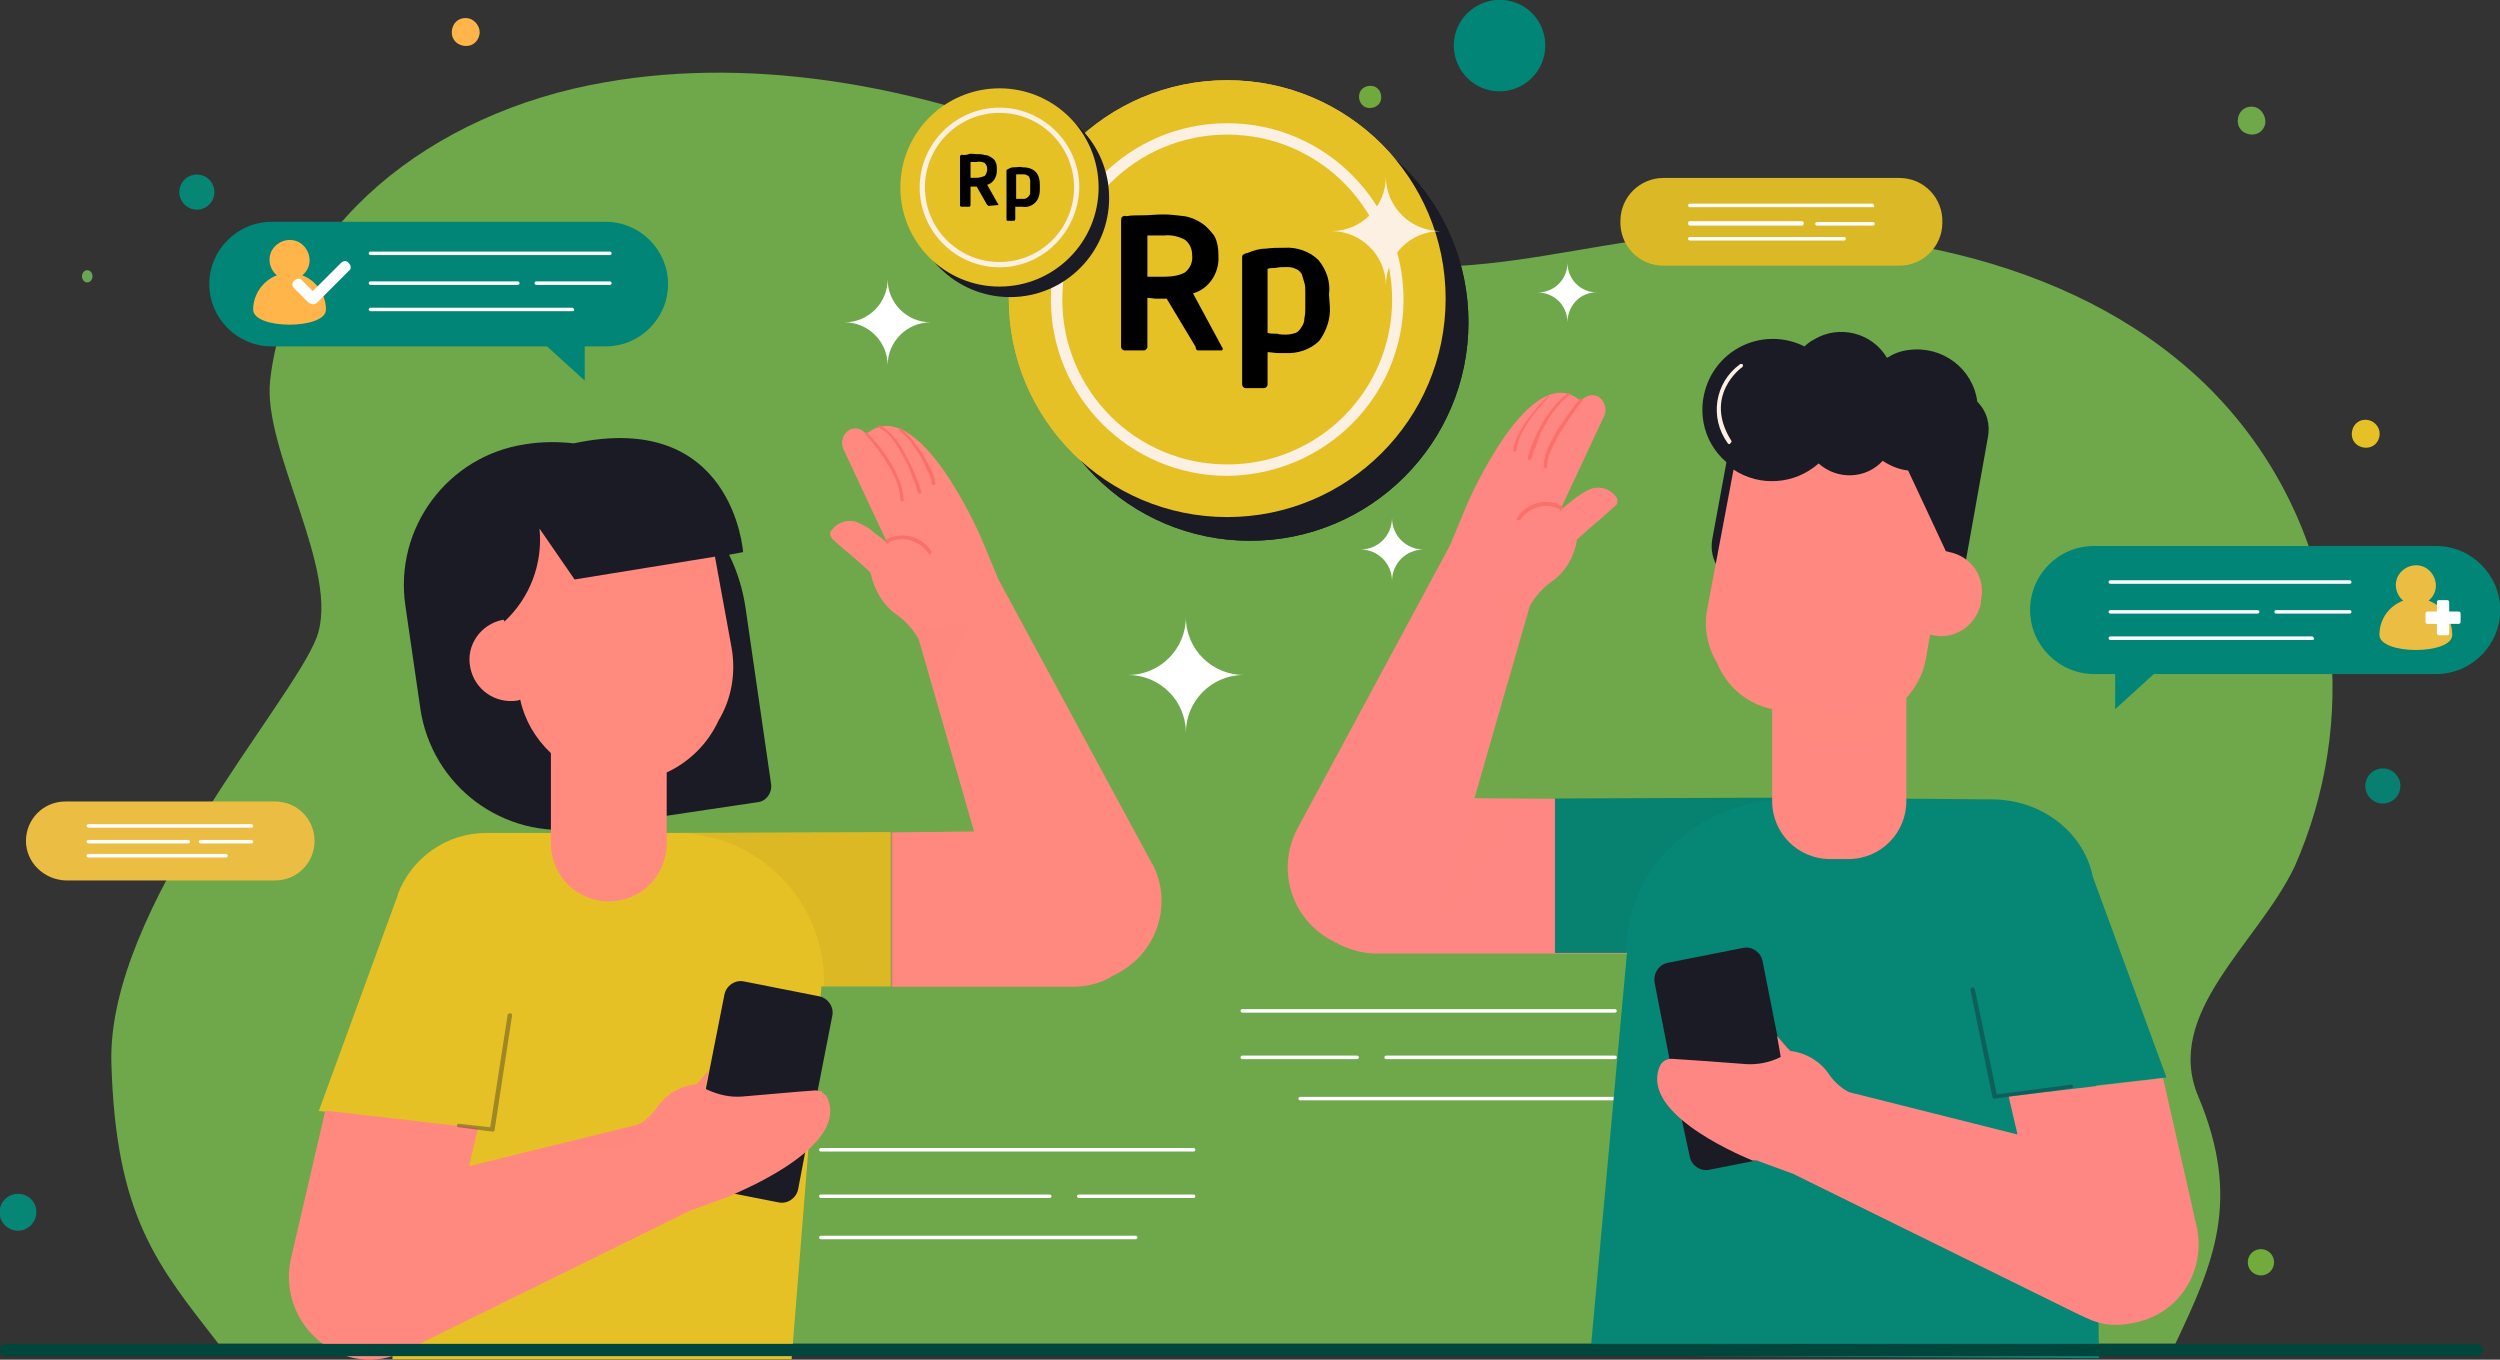 <?xml version="1.0" encoding="utf-8"?>
<!-- Generator: Adobe Illustrator 24.0.1, SVG Export Plug-In . SVG Version: 6.00 Build 0)  -->
<svg version="1.1" id="Layer_1" xmlns="http://www.w3.org/2000/svg" xmlns:xlink="http://www.w3.org/1999/xlink" x="0px" y="0px"
	 viewBox="0 0 285 155" enable-background="new 0 0 285 155" xml:space="preserve">
<rect x="0" y="0" width="285" height="155" fill="#333333" stroke="none"/>
<g id="ic-refer" transform="translate(-12.055 -0.001)">
	<g id="Group_9782" transform="translate(24.752 8.278)">
		<g id="Group_9777">
			<g id="Group_9776">
				<path id="Path_20533" fill="#6EA84B" d="M252.9,64.5c-1.4-12.5-7.7-24-17.5-31.9c-16.1-13.1-40.4-16.4-61.8-13.4
					c-8.9,1.3-17.8,3.5-26.9,2.8c-13.3-1-25.1-8.1-37.2-13.3C92.9,1.8,73.9-2,56.3,1.1C36.4,4.5,20,17.7,18.1,35.1
					c-0.9,7.9,8.1,21.8,5.3,29.3C20.5,72-0.5,95.2,0,112.9c0.5,17.6,5.3,23.1,12.2,32h223.1c4.3-9.1,7.6-16.3,2.6-28.2
					c-4-9.5,6.8-17.4,11-26.2C252.5,82.3,253.9,73.4,252.9,64.5z"/>
			</g>
		</g>
	</g>
	<ellipse id="Ellipse_5164" fill="#078071" cx="283.7" cy="89.6" rx="2" ry="2"/>
	<ellipse id="Ellipse_5165" fill="#71AB3C" cx="269.8" cy="143.9" rx="1.5" ry="1.5"/>
	<ellipse id="Ellipse_5166" fill="#068675" cx="34.5" cy="21.9" rx="2" ry="2"/>
	<path id="Path_20540" fill="#068675" d="M16.2,138.2c0,1.1-0.9,2.1-2.1,2.1c-1.1,0-2.1-0.9-2.1-2.1c0-1.1,0.9-2.1,2.1-2.1
		C15.3,136.1,16.2,137,16.2,138.2C16.2,138.2,16.2,138.2,16.2,138.2z"/>
	<ellipse id="Ellipse_5167" fill="#6AA555" cx="22" cy="31.5" rx="0.6" ry="0.7"/>
	<path id="Path_20541" fill="#008576" d="M188.1,6.3c-0.6,2.8-3.4,4.6-6.2,4s-4.6-3.4-4-6.2c0.6-2.8,3.4-4.6,6.2-4
		C187,0.7,188.7,3.5,188.1,6.3C188.1,6.3,188.1,6.3,188.1,6.3z"/>
	<path id="Path_20542" fill="#6EA84B" d="M270.3,14.1c-0.2,0.9-1,1.4-1.9,1.2s-1.4-1-1.2-1.9c0.2-0.9,1-1.4,1.9-1.2
		C269.9,12.4,270.4,13.3,270.3,14.1C270.3,14.1,270.3,14.1,270.3,14.1z"/>
	<path id="Path_20543" fill="#FFB54A" d="M66.7,4c-0.2,0.9-1,1.4-1.9,1.2c-0.9-0.2-1.4-1-1.2-1.9c0.2-0.9,1-1.4,1.9-1.2
		C66.3,2.3,66.9,3.2,66.7,4C66.7,4,66.7,4,66.7,4z"/>
	<path id="Path_20544" fill="#E6C125" d="M283.3,49.8c-0.2,0.9-1,1.4-1.9,1.2c-0.9-0.2-1.4-1-1.2-1.9c0.2-0.9,1-1.4,1.9-1.2
		C282.9,48.1,283.5,48.9,283.3,49.8C283.3,49.8,283.3,49.8,283.3,49.8z"/>
	<path id="Path_20545" fill="#71AA3C" d="M169.5,11.3c-0.1,0.7-0.8,1.1-1.5,1c-0.7-0.1-1.1-0.8-1-1.5c0.1-0.7,0.8-1.1,1.5-1
		C169.2,9.9,169.6,10.6,169.5,11.3C169.5,11.3,169.5,11.3,169.5,11.3z"/>
	<g id="Group_9792" transform="translate(108.345 9.147)">
		<g id="Group_9785" transform="translate(18.713)">
			<ellipse id="Ellipse_5168" fill="#1B1B25" cx="27.5" cy="27.6" rx="24.9" ry="24.9"/>
			<ellipse id="Ellipse_5169" fill="#FFB54A" cx="24.9" cy="24.9" rx="24.9" ry="24.9"/>
			<path id="Path_20546" fill="#FCF0E3" d="M24.9,45.1c-11.1,0-20.1-9-20.1-20.1c0-11.1,9-20.1,20.1-20.1c11.1,0,20.1,9,20.1,20.1
				c0,0,0,0,0,0C45,36.1,36,45,24.9,45.1z M24.9,6.2C14.5,6.2,6.1,14.6,6.1,25c0,10.4,8.4,18.8,18.8,18.8c10.4,0,18.8-8.4,18.8-18.8
				c0,0,0,0,0,0C43.7,14.6,35.3,6.2,24.9,6.2z"/>
			<g id="Group_9784" transform="translate(16.625 12.17)">
				<g id="Group_9783">
					<path id="Path_20547" fill="#1B1B25" d="M6.8,21.8c-1.2-0.2-2.5-0.5-3.6-0.9C2.1,20.4,1,19.8,0,19.1l2.3-3.3
						c0.7,0.6,1.5,1.1,2.3,1.5C5.3,17.7,6.1,18,7,18.1v-4.6c-0.9-0.3-1.8-0.6-2.7-1c-0.7-0.3-1.4-0.7-1.9-1.2
						c-0.5-0.5-0.9-1.1-1.2-1.7C0.9,8.9,0.7,8.2,0.8,7.4V7.3c0-0.8,0.1-1.5,0.4-2.2c0.3-0.6,0.7-1.2,1.2-1.7C3,2.9,3.6,2.5,4.3,2.3
						C5.1,2,6,1.8,6.8,1.7V0h3v1.7c1,0.1,1.9,0.4,2.9,0.8c0.9,0.4,1.7,0.8,2.5,1.4l-1.9,3.4c-0.6-0.4-1.2-0.7-1.8-1
						c-0.6-0.3-1.2-0.5-1.8-0.7v4.4c1.8,0.4,3.4,1.2,4.8,2.3c1,1,1.6,2.4,1.5,3.9v0.1c0,0.8-0.1,1.5-0.4,2.2
						c-0.3,0.6-0.7,1.2-1.2,1.7c-0.6,0.5-1.2,0.9-1.9,1.2c-0.8,0.3-1.6,0.5-2.5,0.6v2.9h-3L6.8,21.8L6.8,21.8z M7,5.3
						c-0.6,0-1.1,0.3-1.5,0.6C5.1,6.2,4.9,6.6,5,7.1v0.1c0,0.4,0.1,0.8,0.4,1.1c0.4,0.4,1,0.7,1.6,0.9L7,5.3L7,5.3z M9.7,18.3
						c1.4-0.2,2-0.8,2-1.8v-0.1c0-0.4-0.1-0.9-0.4-1.2c-0.5-0.4-1-0.7-1.6-0.9V18.3z"/>
				</g>
			</g>
		</g>
		<g id="Group_9788" transform="translate(18.713)">
			<ellipse id="Ellipse_5170" fill="#1B1B25" cx="27.5" cy="27.6" rx="24.9" ry="24.9"/>
			<ellipse id="Ellipse_5171" fill="#E6C125" cx="24.9" cy="24.9" rx="24.9" ry="24.9"/>
			<path id="Path_20548" fill="#FCF0E3" d="M24.9,45.1c-11.1,0-20.1-9-20.1-20.1c0-11.1,9-20.1,20.1-20.1c11.1,0,20.1,9,20.1,20.1
				c0,0,0,0,0,0C45,36.1,36,45,24.9,45.1z M24.9,6.2C14.5,6.2,6.1,14.6,6.1,25c0,10.4,8.4,18.8,18.8,18.8c10.4,0,18.8-8.4,18.8-18.8
				c0,0,0,0,0,0C43.7,14.6,35.3,6.2,24.9,6.2z"/>
			<path id="Path_19539_1_" d="M24.4,30.6c0,0.1-0.1,0.2-0.1,0.2h-2.7c-0.1,0-0.2,0-0.2-0.1c-0.1-0.1-0.1-0.2-0.1-0.3L18,24.9h-1.3
				l-0.9-0.1v5.6c0,0.2-0.2,0.4-0.4,0.4h-2.2c-0.2,0-0.4-0.2-0.4-0.4V16.1c0-0.2,0-0.4,0.1-0.5c0.1-0.1,0.3-0.2,0.5-0.1
				c0.5-0.1,1.2-0.1,1.9-0.1c0.7,0,1.5-0.1,2.3-0.1c0.8,0,1.6,0.1,2.4,0.2c0.7,0.1,1.4,0.4,2,0.8c0.6,0.4,1,0.9,1.4,1.4
				c0.4,0.7,0.5,1.5,0.5,2.3v0.1c0.1,1.9-1.1,3.7-2.9,4.2L24.4,30.6L24.4,30.6z M20.9,19.9c0-0.7-0.3-1.3-0.8-1.7
				c-0.7-0.4-1.6-0.6-2.4-0.5h-1.9v4.7h1.9c0.8,0,1.7-0.1,2.4-0.5C20.7,21.4,21,20.7,20.9,19.9L20.9,19.9z M36.6,25.8
				c0.1,1.4-0.4,2.8-1.2,3.9c-1,1-2.5,1.5-3.9,1.4h-0.9c-0.3,0-0.7-0.1-1.1-0.1v3.7c0,0.2-0.2,0.4-0.4,0.4H27
				c-0.2,0-0.4-0.2-0.4-0.4V20.2c0-0.1,0-0.2,0.1-0.3c0.2-0.1,0.3-0.2,0.5-0.2c0.7-0.3,1.4-0.5,2.1-0.5c0.7-0.1,1.4-0.1,2.1-0.1
				c1.4-0.1,2.9,0.4,3.9,1.4c0.9,1.1,1.4,2.5,1.2,3.9L36.6,25.8z M33.8,24.2c0-0.4,0-0.8-0.1-1.1c-0.1-0.3-0.2-0.7-0.3-1
				c-0.2-0.3-0.4-0.5-0.7-0.6c-0.4-0.2-0.7-0.2-1.1-0.2c-0.4,0-0.8,0-1.2,0.1c-0.3,0-0.6,0-0.9,0.1v7.3c0.3,0.1,0.7,0.1,1.1,0.1
				c0.3,0.1,0.7,0.1,1,0.1c0.4,0,0.8-0.1,1.1-0.2c0.3-0.1,0.5-0.4,0.7-0.7c0.2-0.3,0.3-0.6,0.3-1c0.1-0.4,0.1-0.8,0.1-1.2L33.8,24.2
				L33.8,24.2z"/>
		</g>
		<g id="Group_9791" transform="translate(6.352 0.924)">
			<ellipse id="Ellipse_5172" fill="#1B1B25" cx="12.5" cy="12.5" rx="11.3" ry="11.3"/>
			<ellipse id="Ellipse_5173" fill="#E6C125" cx="11.3" cy="11.3" rx="11.3" ry="11.3"/>
			<path id="Path_20550" fill="#FCF0E3" d="M11.3,20.4c-5,0-9.1-4.1-9.1-9.1c0-5,4.1-9.1,9.1-9.1c5,0,9.1,4.1,9.1,9.1c0,0,0,0,0,0
				C20.3,16.3,16.3,20.4,11.3,20.4z M11.3,2.8c-4.7,0-8.5,3.8-8.5,8.5s3.8,8.5,8.5,8.5c4.7,0,8.5-3.8,8.5-8.5c0,0,0,0,0,0
				C19.8,6.6,16,2.8,11.3,2.8L11.3,2.8z"/>
			<path id="Path_19539_1_2" d="M11.2,13.3C11.2,13.3,11.2,13.4,11.2,13.3l-1.1,0.1c0,0-0.1,0-0.1,0c0,0,0-0.1-0.1-0.1l-1.2-2.1H8.3
				l-0.3,0v2.1c0,0.1-0.1,0.2-0.1,0.2H7c-0.1,0-0.2-0.1-0.2-0.1V7.8c0-0.1,0-0.1,0.1-0.2c0.1,0,0.1-0.1,0.2,0c0.2,0,0.5,0,0.7-0.1
				s0.6,0,0.9,0c0.3,0,0.6,0,0.9,0.1c0.3,0,0.5,0.1,0.8,0.3c0.2,0.1,0.4,0.3,0.5,0.6C11,8.7,11,9,11,9.3v0.1c0,0.7-0.4,1.4-1.1,1.6
				L11.2,13.3L11.2,13.3z M9.9,9.2c0-0.3-0.1-0.5-0.3-0.7C9.4,8.4,9,8.3,8.7,8.4H8v1.8h0.7c0.3,0,0.6-0.1,0.9-0.2
				C9.8,9.8,9.9,9.5,9.9,9.2L9.9,9.2z M15.9,11.5c0,0.5-0.1,1.1-0.5,1.5c-0.4,0.4-0.9,0.6-1.5,0.5h-0.4c-0.1,0-0.3,0-0.4,0v1.4
				c0,0.1-0.1,0.2-0.1,0.2h-0.8c-0.1,0-0.1-0.1-0.1-0.2c0,0,0,0,0,0V9.4c0,0,0-0.1,0-0.1c0.1,0,0.1-0.1,0.2-0.1
				C12.6,9,12.8,9,13.1,9c0.3,0,0.5-0.1,0.8,0c0.5,0,1.1,0.1,1.5,0.5c0.4,0.4,0.5,1,0.5,1.5L15.9,11.5z M14.8,10.9
				c0-0.1,0-0.3,0-0.4c0-0.1-0.1-0.3-0.1-0.4c-0.1-0.1-0.2-0.2-0.3-0.2c-0.1-0.1-0.3-0.1-0.4-0.1c-0.2,0-0.3,0-0.5,0
				c-0.1,0-0.2,0-0.3,0v2.8c0.1,0,0.3,0,0.4,0c0.1,0,0.3,0,0.4,0c0.1,0,0.3,0,0.4-0.1c0.1-0.1,0.2-0.1,0.3-0.3
				c0.1-0.1,0.1-0.2,0.1-0.4c0-0.2,0-0.3,0-0.5L14.8,10.9L14.8,10.9z"/>
		</g>
		<path id="Path_20552" fill="#FFFFFF" d="M4.9,32.5L4.9,32.5c0-2.7-2.2-4.9-4.9-4.9l0,0c2.7,0,4.9-2.2,4.9-4.9l0,0
			c0,2.7,2.2,4.9,4.9,4.9l0,0C7.1,27.6,4.9,29.8,4.9,32.5C4.9,32.5,4.9,32.5,4.9,32.5z"/>
		<path id="Path_20553" fill="#FFFFFF" d="M62.4,57.1L62.4,57.1c0-2-1.6-3.6-3.6-3.6c0,0,0,0,0,0l0,0c2,0,3.6-1.6,3.6-3.6
			c0,0,0,0,0,0l0,0c0,2,1.6,3.6,3.6,3.6c0,0,0,0,0,0l0,0C64,53.5,62.4,55.1,62.4,57.1C62.4,57.1,62.4,57.1,62.4,57.1z"/>
		<path id="Path_20554" fill="#FFFFFF" d="M38.9,74.4L38.9,74.4c0-3.7-3-6.6-6.6-6.6l0,0c3.7,0,6.6-3,6.6-6.6l0,0
			c0,3.7,3,6.6,6.6,6.6l0,0C41.8,67.8,38.9,70.8,38.9,74.4z"/>
		<path id="Path_20555" fill="#FCF0E3" d="M61.7,23.4L61.7,23.4c0-3.4-2.8-6.2-6.2-6.2l0,0c3.4,0,6.2-2.8,6.2-6.2l0,0
			c0,3.4,2.8,6.2,6.2,6.2l0,0C64.5,17.2,61.7,20,61.7,23.4C61.7,23.4,61.7,23.4,61.7,23.4z"/>
		<path id="Path_20556" fill="#FFFFFF" d="M82.4,27.6L82.4,27.6c0-1.9-1.5-3.4-3.4-3.4l0,0c1.9,0,3.4-1.5,3.4-3.4l0,0
			c0,1.9,1.5,3.4,3.4,3.4l0,0C83.9,24.1,82.4,25.7,82.4,27.6z"/>
	</g>
	<g id="Group_9804" transform="translate(15.014 20.289)">
		<path id="Path_20557" fill="#008576" d="M66.1,5H28c-3.9,0-7.1,3.2-7.1,7.1s3.2,7.1,7.1,7.1h31.4l4.3,3.9v-3.9h2.4
			c3.9,0,7.1-3.2,7.1-7.1S70,5,66.1,5L66.1,5z"/>
		<path id="Path_20558" fill="#FFB54A" d="M31.5,11.1c1-0.8,1.1-2.2,0.3-3.2c-0.8-1-2.2-1.1-3.2-0.3s-1.1,2.2-0.3,3.2
			c0.1,0.1,0.2,0.2,0.3,0.3c-1.6,0.6-2.7,2.2-2.7,3.9c0,2.3,8.3,2.3,8.3,0C34.2,13.3,33.1,11.7,31.5,11.1z"/>
		<g id="Group_9793" transform="translate(39.073 8.391)">
			<path id="Path_20559" fill="#FFFFFF" d="M27.5,0.4H0.2C0.1,0.4,0,0.3,0,0.2C0,0.1,0.1,0,0.2,0h27.3c0.1,0,0.2,0.1,0.2,0.2
				c0,0,0,0,0,0C27.7,0.3,27.6,0.4,27.5,0.4z"/>
			<path id="Path_20560" fill="#FFFFFF" d="M23.2,6.8h-23C0.1,6.8,0,6.7,0,6.6c0-0.1,0.1-0.2,0.2-0.2h23c0.1,0,0.2,0.1,0.2,0.2
				c0,0,0,0,0,0C23.5,6.7,23.4,6.8,23.2,6.8C23.2,6.8,23.2,6.8,23.2,6.8z"/>
			<path id="Path_20561" fill="#FFFFFF" d="M17,3.8H0.2C0.1,3.8,0,3.7,0,3.6c0-0.1,0.1-0.2,0.2-0.2H17c0.1,0,0.2,0.1,0.2,0.2
				C17.2,3.7,17.1,3.8,17,3.8L17,3.8z"/>
			<path id="Path_20562" fill="#FFFFFF" d="M27.5,3.8h-8.4c-0.1,0-0.2-0.1-0.2-0.2c0-0.1,0.1-0.2,0.2-0.2h8.4c0.1,0,0.2,0.1,0.2,0.2
				c0,0,0,0,0,0C27.7,3.7,27.6,3.8,27.5,3.8z"/>
		</g>
		<path id="Path_20563" fill="#FFFFFF" d="M32.7,14.4c-0.2,0-0.3-0.1-0.5-0.2l-1.6-1.6c-0.3-0.3-0.3-0.7,0-0.9
			c0.3-0.3,0.7-0.3,0.9,0l1.2,1.2l3.2-3.2c0.3-0.3,0.7-0.3,0.9,0c0.3,0.3,0.3,0.7,0,0.9l-3.6,3.6C33.1,14.3,32.9,14.4,32.7,14.4z"/>
		<g id="Group_9799" transform="translate(228.471 41.956)">
			<path id="Path_20564" fill="#008576" d="M7.3,0h39c4,0,7.3,3.3,7.3,7.3s-3.3,7.3-7.3,7.3H14.1l-4.4,4v-4H7.3
				c-4,0-7.3-3.3-7.3-7.3S3.2,0,7.3,0z"/>
			<g id="Group_9797" transform="translate(39.827 2.23)">
				<g id="Group_9796">
					<g id="Group_9795">
						<path id="Path_20565" fill="#ECBD43" d="M5.6,4c1-0.8,1.1-2.2,0.3-3.2c-0.8-1-2.2-1.1-3.2-0.3c-1,0.8-1.1,2.2-0.3,3.2
							C2.5,3.8,2.6,3.9,2.7,4C1.1,4.6,0,6.1,0,7.9c0,2.3,8.3,2.3,8.3,0C8.3,6.1,7.2,4.6,5.6,4z"/>
						<g id="Group_9794" transform="translate(5.251 3.944)">
							<path id="Path_20566" fill="#FFFFFF" d="M3.8,1.3H2.7V0.2C2.7,0.1,2.6,0,2.5,0h-1C1.4,0,1.3,0.1,1.3,0.2v1.1H0.2
								C0.1,1.3,0,1.4,0,1.5v1c0,0.1,0.1,0.2,0.2,0.2h1.1v1.1C1.3,3.9,1.4,4,1.5,4h1c0.1,0,0.2-0.1,0.2-0.2V2.7h1.1
								C3.9,2.7,4,2.6,4,2.5v-1C4,1.4,3.9,1.3,3.8,1.3z"/>
						</g>
					</g>
				</g>
			</g>
			<g id="Group_9798" transform="translate(8.943 3.909)">
				<path id="Path_20567" fill="#FFFFFF" d="M27.5,0.4H0.2C0.1,0.4,0,0.3,0,0.2C0,0.1,0.1,0,0.2,0h27.3c0.1,0,0.2,0.1,0.2,0.2
					C27.7,0.3,27.6,0.4,27.5,0.4L27.5,0.4z"/>
				<path id="Path_20568" fill="#FFFFFF" d="M23.2,6.8h-23C0.1,6.8,0,6.7,0,6.6c0-0.1,0.1-0.2,0.2-0.2h23c0.1,0,0.2,0.1,0.2,0.2
					c0,0,0,0,0,0C23.5,6.7,23.4,6.8,23.2,6.8z"/>
				<path id="Path_20569" fill="#FFFFFF" d="M17,3.8H0.2C0.1,3.8,0,3.7,0,3.6c0-0.1,0.1-0.2,0.2-0.2H17c0.1,0,0.2,0.1,0.2,0.2
					C17.2,3.7,17.1,3.8,17,3.8z"/>
				<path id="Path_20570" fill="#FFFFFF" d="M27.5,3.8h-8.4c-0.1,0-0.2-0.1-0.2-0.2c0-0.1,0.1-0.2,0.2-0.2h8.4
					c0.1,0,0.2,0.1,0.2,0.2C27.7,3.7,27.6,3.8,27.5,3.8z"/>
			</g>
		</g>
		<g id="Group_9801" transform="translate(181.668)">
			<path id="Path_20571" fill="#DBB825" d="M5,0h26.9c2.8,0,5,2.3,4.9,5.1c0,2.7-2.2,4.9-4.9,4.9H5c-2.8,0-5-2.3-4.9-5.1
				C0.1,2.2,2.3,0,5,0z"/>
			<g id="Group_9800" transform="translate(7.803 2.929)">
				<path id="Path_20572" fill="#FFFFFF" d="M21.1,0.4H0.2C0.1,0.4,0,0.3,0,0.2C0,0.1,0.1,0,0.2,0h20.8c0.1,0,0.2,0.1,0.2,0.2
					c0,0,0,0,0,0C21.3,0.3,21.2,0.4,21.1,0.4L21.1,0.4z"/>
				<path id="Path_20573" fill="#FFFFFF" d="M17.8,4.2H0.2C0.1,4.2,0,4.1,0,4c0-0.1,0.1-0.2,0.2-0.2h17.6C17.9,3.8,18,3.9,18,4
					c0,0,0,0,0,0C18,4.1,17.9,4.2,17.8,4.2z"/>
				<path id="Path_20574" fill="#FFFFFF" d="M13,2.5H0.2C0.1,2.5,0,2.4,0,2.2C0,2.1,0.1,2,0.2,2H13c0.1,0,0.2,0.1,0.2,0.2
					c0,0,0,0,0,0C13.2,2.4,13.1,2.5,13,2.5z"/>
				<path id="Path_20575" fill="#FFFFFF" d="M21.1,2.5h-6.4c-0.1,0-0.2-0.1-0.2-0.2c0-0.1,0.1-0.2,0.2-0.2h6.4
					c0.1,0,0.2,0.1,0.2,0.2c0,0,0,0,0,0C21.3,2.4,21.2,2.5,21.1,2.5L21.1,2.5z"/>
			</g>
		</g>
		<g id="Group_9803" transform="translate(0 71.082)">
			<path id="Path_20576" fill="#ECBD43" d="M4.5,0h23.9c2.5,0,4.5,2,4.5,4.5c0,2.5-2,4.5-4.5,4.5H4.5C2,8.9,0,6.9,0,4.5
				C0,2,2,0,4.5,0z"/>
			<g id="Group_9802" transform="translate(6.911 2.582)">
				<path id="Path_20577" fill="#FFFFFF" d="M18.8,0.4H0.2C0.1,0.4,0,0.3,0,0.2C0,0.1,0.1,0,0.2,0h18.5C18.9,0,19,0.1,19,0.2
					c0,0,0,0,0,0C19,0.3,18.9,0.4,18.8,0.4z"/>
				<path id="Path_20578" fill="#FFFFFF" d="M15.9,3.8H0.2C0.1,3.8,0,3.7,0,3.6c0-0.1,0.1-0.2,0.2-0.2h15.7c0.1,0,0.2,0.1,0.2,0.2
					C16.1,3.7,16,3.8,15.9,3.8z"/>
				<path id="Path_20579" fill="#FFFFFF" d="M11.6,2.2H0.2C0.1,2.2,0,2.1,0,2c0-0.1,0.1-0.2,0.2-0.2h11.4c0.1,0,0.2,0.1,0.2,0.2
					c0,0,0,0,0,0C11.8,2.1,11.7,2.2,11.6,2.2C11.6,2.2,11.6,2.2,11.6,2.2z"/>
				<path id="Path_20580" fill="#FFFFFF" d="M18.8,2.2H13c-0.1,0-0.2-0.1-0.2-0.2c0-0.1,0.1-0.2,0.2-0.2h5.7C18.9,1.8,19,1.9,19,2
					c0,0,0,0,0,0C19,2.1,18.9,2.2,18.8,2.2C18.8,2.2,18.8,2.2,18.8,2.2z"/>
			</g>
		</g>
	</g>
	<g id="Group_9807" transform="translate(105.43 115.042)">
		<g id="Group_9805" transform="translate(48.042)">
			<path id="Path_20581" fill="#FFFFFF" d="M42.7,0.4H0.2C0.1,0.4,0,0.3,0,0.2C0,0.1,0.1,0,0.2,0h42.5c0.1,0,0.2,0.1,0.2,0.2
				c0,0,0,0,0,0C42.9,0.3,42.8,0.4,42.7,0.4z"/>
			<path id="Path_20582" fill="#FFFFFF" d="M42.7,10.4H6.8c-0.1,0-0.2-0.1-0.2-0.2c0-0.1,0.1-0.2,0.2-0.2h35.9
				c0.1,0,0.2,0.1,0.2,0.2c0,0,0,0,0,0C42.9,10.3,42.8,10.4,42.7,10.4z"/>
			<path id="Path_20583" fill="#FFFFFF" d="M42.7,5.7H16.6c-0.1,0-0.2-0.1-0.2-0.2c0-0.1,0.1-0.2,0.2-0.2h26.1
				c0.1,0,0.2,0.1,0.2,0.2c0,0,0,0,0,0C42.9,5.6,42.8,5.7,42.7,5.7z"/>
			<path id="Path_20584" fill="#FFFFFF" d="M13.3,5.7H0.2C0.1,5.7,0,5.6,0,5.5c0-0.1,0.1-0.2,0.2-0.2h13.1c0.1,0,0.2,0.1,0.2,0.2
				C13.5,5.6,13.4,5.7,13.3,5.7L13.3,5.7z"/>
		</g>
		<g id="Group_9806" transform="translate(0 15.832)">
			<path id="Path_20585" fill="#FFFFFF" d="M42.7,0.4H0.2C0.1,0.4,0,0.3,0,0.2C0,0.1,0.1,0,0.2,0h42.5c0.1,0,0.2,0.1,0.2,0.2
				C42.9,0.3,42.8,0.4,42.7,0.4L42.7,0.4z"/>
			<path id="Path_20586" fill="#FFFFFF" d="M36.1,10.4H0.2c-0.1,0-0.2-0.1-0.2-0.2C0,10.1,0.1,10,0.2,10h35.9c0.1,0,0.2,0.1,0.2,0.2
				C36.3,10.3,36.2,10.4,36.1,10.4L36.1,10.4z"/>
			<path id="Path_20587" fill="#FFFFFF" d="M26.3,5.7H0.2C0.1,5.7,0,5.6,0,5.5c0-0.1,0.1-0.2,0.2-0.2h26.1c0.1,0,0.2,0.1,0.2,0.2
				C26.5,5.6,26.4,5.7,26.3,5.7z"/>
			<path id="Path_20588" fill="#FFFFFF" d="M42.7,5.7H29.6c-0.1,0-0.2-0.1-0.2-0.2c0-0.1,0.1-0.2,0.2-0.2h13.1
				c0.1,0,0.2,0.1,0.2,0.2C42.9,5.6,42.8,5.7,42.7,5.7L42.7,5.7z"/>
		</g>
	</g>
	<g id="Group_9829" transform="translate(158.84 37.896)">
		<g id="Group_9813" transform="translate(0 6.809)">
			<g id="Group_9812">
				<g id="Group_9811">
					<g id="Group_9809">
						<path id="Path_20589" fill="#FF8783" d="M21.3,46.3L21.3,46.3l6.3-21.9l0,0c0.6-1.1,1.5-2.1,2.5-2.8c1.6-1.1,2.6-2.9,2.9-4.8
							c1.4-1.3,2.9-2.5,4.3-3.8c0.2-0.1,0.3-0.3,0.3-0.5c0-0.2,0-0.5-0.2-0.6c-0.7-1-2.1-1.3-3.2-0.7c-0.6,0.3-1.2,0.7-1.8,1.2
							c-0.5,0.4-1,0.8-1.4,1.2l5-10.7c0.5-0.8,0.2-1.9-0.6-2.4l0,0c-0.4-0.2-0.9-0.2-1.3,0c-0.3,0.1-0.5,0.3-0.7,0.6
							c0-0.1,0-0.1,0-0.1C27.7-4,20.5,12.7,20.5,12.7l-2,4.8L1.1,49.8C-1.3,54.4,0.4,60,5,62.5c0.1,0,0.2,0.1,0.2,0.1l0,0
							c0.1,0,0.1,0.1,0.2,0.1c1.4,0.8,3.1,1.3,4.7,1.3h34.2l7.4-17.5L21.3,46.3z"/>
						<g id="Group_9808" transform="translate(14.855 46.245)">
							<path id="Path_20590" fill="none" d="M5.5,3.5l-0.9,3C4.9,5.5,5.2,4.4,5.5,3.5z"/>
							<path id="Path_20591" opacity="0.17" fill="#FF887C" enable-background="new    " d="M0.6,17.7C-0.5,17.6,0.2,17.7,0.6,17.7z
								"/>
							<path id="Path_20592" opacity="0.17" fill="#FF887C" enable-background="new    " d="M0.6,17.7l0.3,0
								C0.8,17.7,0.7,17.7,0.6,17.7z"/>
							<path id="Path_20593" opacity="0.17" fill="#FF887C" enable-background="new    " d="M6.5,0l-1,3.5c-0.3,1-0.6,2-0.9,3
								l-1.2,4.2c-0.2,0.5-0.4,1-0.6,1.5c-1,3.1-1.9,5.5-1.9,5.5L13.2,0.1C10.1,0.1,9.4,0,6.5,0z"/>
							<path id="Path_20594" opacity="0.17" fill="#FF887C" enable-background="new    " d="M0.6,17.7L0.6,17.7z"/>
						</g>
						<path id="Path_20595" fill="#FA706B" d="M26.3,14.6c0,0-0.1,0-0.1,0c-0.1-0.1-0.1-0.2,0-0.3c1.1-1.7,3.3-2.3,5.1-1.3
							c0.1,0.1,0.1,0.2,0.1,0.3c-0.1,0.1-0.2,0.1-0.3,0.1c-1.6-0.9-3.6-0.3-4.6,1.2C26.4,14.6,26.3,14.6,26.3,14.6z"/>
						<path id="Path_20596" fill="#FA706B" d="M33.6,1c-0.9,1.1-1.7,2.3-2.5,3.6c-0.4,0.6-0.7,1.3-1,1.9c-0.3,0.6-0.5,1.3-0.5,2v0
							c0,0.1-0.1,0.2-0.2,0.2c-0.1,0-0.2-0.1-0.2-0.2c0,0,0,0,0,0l0,0c0-0.8,0.2-1.5,0.5-2.2c0.3-0.7,0.7-1.3,1-1.9
							c0.8-1.2,1.6-2.4,2.6-3.6c0-0.1,0.1-0.1,0.2,0C33.7,0.9,33.7,0.9,33.6,1C33.6,1,33.6,1,33.6,1L33.6,1z"/>
						<path id="Path_20597" fill="#FA706B" d="M32.1,0.4c-0.6,0.4-1.1,0.9-1.5,1.5c-0.5,0.6-0.9,1.1-1.2,1.8
							c-0.4,0.6-0.7,1.3-0.9,1.9c-0.1,0.3-0.2,0.7-0.4,1l-0.3,1v0c0,0.1-0.2,0.2-0.3,0.1c-0.1,0-0.2-0.2-0.1-0.3l0,0l0.3-1
							c0.1-0.3,0.3-0.7,0.4-1c0.3-0.7,0.6-1.3,1-2c0.4-0.6,0.8-1.2,1.3-1.8c0.5-0.6,1-1.1,1.6-1.5c0.1,0,0.1,0,0.2,0c0,0,0,0,0,0
							C32.2,0.2,32.2,0.3,32.1,0.4L32.1,0.4z"/>
						<path id="Path_20598" fill="#FA706B" d="M29.8,0.5c-0.8,0.9-1.6,1.8-2.3,2.8c-0.3,0.5-0.6,1-0.9,1.6c-0.3,0.5-0.4,1.1-0.5,1.7
							l0,0c0,0.1-0.1,0.2-0.2,0.2c-0.1,0-0.2-0.1-0.2-0.2c0,0,0,0,0,0l0,0c0.1-0.6,0.3-1.2,0.6-1.8c0.3-0.5,0.6-1.1,1-1.6
							c0.7-1,1.5-1.9,2.4-2.8c0,0,0.1,0,0.2,0C29.8,0.4,29.8,0.5,29.8,0.5L29.8,0.5z"/>
					</g>
					<g id="Group_9810" transform="translate(30.49 46.227)">
						<path id="Path_20599" fill="#068675" d="M69.7,31.9L61.3,9c-1-5-5.8-8.8-11.5-8.8L26.4,0L0,0.1v17.6h8.2L4,63.6L62,63.9
							l-0.3-31.1L69.7,31.9z"/>
						<path id="Path_20600" fill="none" stroke="#FB8E77" stroke-linecap="round" stroke-miterlimit="10" d="M12,30.7"/>
					</g>
					<path id="Path_20601" opacity="5.000000e-02" fill="#1B1B25" enable-background="new    " d="M56.8,46.4l0-0.2l-26.4,0.1v17.6
						h8.2l0-0.5C38.7,54.2,46.8,46.6,56.8,46.4z"/>
					<path id="Path_20602" opacity="0.18" fill="#FF887C" enable-background="new    " d="M23.5,21c0,0,1.5,12.6,1.6,12.3
						s2.5-8.8,2.5-8.8L23.5,21z"/>
				</g>
			</g>
		</g>
		<g id="Group_9816" transform="translate(41.846 70.161)">
			<g id="Group_9814">
				<path id="Path_20603" fill="#1B1B25" d="M16.2,21.3L14,10.1l-1.7-8.6c-0.2-1-1.2-1.7-2.2-1.5L1.5,1.7C0.5,1.9-0.2,2.9,0,4
					l1.7,8.7l1.4,6.9L4,23.8c0.2,1,1.2,1.7,2.2,1.5l5.1-1l3.5-0.7C15.8,23.3,16.4,22.3,16.2,21.3z"/>
			</g>
			<g id="Group_9815" transform="translate(0.36 10.149)">
				<path id="Path_20604" fill="#FF8783" d="M61.4,21.5L57.6,4.7L40,6.8l1,4.3l-0.1,0L21.8,6.3l0,0c-1-0.5-1.8-1.3-2.4-2.2
					c-1-1.4-2.6-2.3-4.3-2.5c-0.5-0.5-1-1.1-1.5-1.7l0.4,2.3L14,2.3c-1.2,0.6-2.6,0.9-4,0.8C7.5,2.9,3.3,2.6,1.6,2.5
					c-0.5,0-1,0.2-1.3,0.7c-2.5,5.2,8.1,9.9,10.5,10.9l0,0l0.1,0c0,0,0.1,0,0.1,0s0.1,0,0.1,0s0.1,0,0.1,0l0.1,0c0,0,0,0,0,0l0,0
					l4.1,1.5l32.7,16.1c0.3,0.1,0.6,0.3,0.9,0.4c1.6,0.8,3.5,0.9,5.2,0.5l0,0C59.4,31.7,62.6,26.6,61.4,21.5z"/>
			</g>
			<path id="Path_20606" opacity="0.35" fill="#1B1B25" enable-background="new    " d="M38.7,17.2c-0.1,0-0.2-0.1-0.2-0.2L36,4.8
				c0-0.1,0-0.2,0.2-0.3c0.1,0,0.2,0,0.3,0.2c0,0,0,0,0,0l2.5,12l8.5-1.1c0.1,0,0.2,0.1,0.2,0.2c0,0.1-0.1,0.2-0.2,0.2L38.7,17.2
				C38.8,17.2,38.7,17.2,38.7,17.2z"/>
		</g>
		<g id="Group_9817" transform="translate(102.375 96.372)">
			<path id="Path_20607" opacity="0.17" fill="#FF887C" enable-background="new    " d="M0.1,0.7c0,0.1,0,0.1,0,0.2
				C0.2,0.9,0.2,0.8,0.1,0.7z"/>
			<path id="Path_20608" opacity="0.17" fill="#FF887C" enable-background="new    " d="M0.2,0.9"/>
			<path id="Path_20609" opacity="0.17" fill="#FF887C" enable-background="new    " d="M0,0c0,0,0,0.2,0.1,0.5C0.1,0.3,0,0.2,0,0z"
				/>
			<path id="Path_20610" opacity="0.17" fill="#FF887C" enable-background="new    " d="M0.1,0.5c0,0.1,0,0.2,0,0.2
				C0.1,0.6,0.1,0.5,0.1,0.5z"/>
		</g>
		<g id="Group_9828" transform="translate(47.228)">
			<g id="Group_9819">
				<path id="Path_20611" fill="#1B1B25" d="M31.4,7.9c-0.5-3.8-4-6.4-7.8-5.9c-0.9,0.1-1.7,0.4-2.5,0.9c-1.7-2.9-5.5-3.8-8.3-2.1
					c-0.4,0.2-0.8,0.5-1.1,0.8c-4-2-8.8-0.4-10.8,3.6c-1.6,3.3-0.9,7.2,1.9,9.6l-1.6,8.7c-0.5,2.5,1.2,4.9,3.7,5.4c0,0,0,0,0,0
					l19.3,3.6c2.5,0.5,4.9-1.2,5.4-3.7c0,0,0,0,0,0L32.6,12C32.9,10.5,32.5,9,31.4,7.9z"/>
				<g id="Group_9818" transform="translate(1.746 3.53)">
					<path id="Path_20612" fill="#FCF0E3" d="M1.4,9.2c-0.1,0-0.1,0-0.2-0.1c-2.1-2.9-1.5-6.9,1.4-9c0.1-0.1,0.2,0,0.3,0
						c0.1,0.1,0,0.2,0,0.3C2.7,0.5-1.6,3.7,1.6,8.8c0.1,0.1,0,0.2-0.1,0.3c0,0,0,0,0,0C1.5,9.1,1.5,9.2,1.4,9.2z"/>
				</g>
			</g>
			<g id="Group_9821" transform="translate(0.512 14.638)">
				<g id="Group_9820">
					<path id="Path_20613" fill="#FF8881" d="M27.7,10.4l-0.4-0.1L23,1.1C22,1,21,0.6,20.1,0c-1.9,2.1-5.2,2.2-7.3,0.3
						C10.1,2.7,6.1,3,3.1,1l-3,15.9c-0.4,2.1,0,4.3,1.1,6.1c1.1,2.7,3.4,4.7,6.3,5.3v10.5c0,3.7,3,6.6,6.6,6.6h2.1
						c3.7,0,6.6-3,6.6-6.6V27c1.1-1.2,1.9-2.7,2.2-4.3l0.5-2.9l0.4,0.1c2.5,0.5,4.9-1.2,5.4-3.7l0-0.3
						C31.9,13.3,30.2,10.9,27.7,10.4z"/>
				</g>
				<path id="Path_20614" opacity="0.32" fill="#FF887C" enable-background="new    " d="M24.6,19.3l-0.4,2.1
					c-0.9,4.8-5.5,7.9-10.3,7c0,0,0,0,0,0l-6.7-1.3c-2.5-0.5-4.6-2-5.9-4.1c1.1,2.8,3.6,4.9,6.6,5.4l0.3,0.1c1.1,2.3,3.4,3.8,6,3.8
					h2.1c3.1,0,5.7-2.1,6.4-5.1c1.2-1.3,2-2.8,2.3-4.6l0.5-2.9L24.6,19.3z"/>
			</g>
		</g>
	</g>
	<g id="Group_9848" transform="translate(45.041 48.492)">
		<g id="Group_9833" transform="translate(3.357)">
			<g id="Group_9832">
				<g id="Group_9830" transform="translate(58.298)">
					<path id="Path_20625" fill="#FF897F" d="M36.6,49.8L19.2,17.6l-2-4.8c0,0-7.2-16.8-13.1-11.8c0,0,0,0,0,0.1
						C4,0.8,3.7,0.6,3.5,0.5c-0.4-0.2-0.9-0.2-1.3,0l0,0C1.4,1,1.1,2,1.6,2.9l5,10.7c-0.4-0.5-0.9-0.9-1.4-1.2
						c-0.5-0.5-1.1-0.9-1.8-1.2c-1.1-0.6-2.4-0.3-3.2,0.7C0,12.1,0,12.3,0,12.5c0.1,0.2,0.2,0.4,0.3,0.5c1.4,1.3,3,2.5,4.3,3.8
						C5,18.7,6,20.5,7.6,21.6c1,0.7,1.9,1.7,2.5,2.8l0,0l6.3,21.9l-9.4,0.1V64l20.6,0c1.7,0,3.3-0.4,4.7-1.3l0.2-0.1l0,0
						c4.7-2.3,6.6-7.9,4.3-12.5C36.7,50,36.6,49.9,36.6,49.8z"/>
					<path id="Path_20626" opacity="0.17" fill="#FF887C" enable-background="new    " d="M21.9,64L21.9,64c0,0-4.7-12.7-5.5-17.7
						c-3.1,0-3.6,0.1-6.7,0.1L21.9,64z"/>
					<path id="Path_20627" fill="#FA706B" d="M11.4,14.7c-0.1,0-0.1,0-0.2-0.1c-1-1.5-3-2.1-4.6-1.2c-0.1,0-0.2,0-0.3-0.1
						c0-0.1,0-0.2,0.1-0.3c1.8-0.9,4-0.4,5.1,1.3c0.1,0.1,0.1,0.2,0,0.3C11.5,14.6,11.4,14.7,11.4,14.7L11.4,14.7z"/>
					<path id="Path_20628" fill="#FA706B" d="M4.2,0.8c1,1.1,2,2.2,2.7,3.5c0.4,0.6,0.7,1.3,1,2c0.3,0.7,0.4,1.4,0.5,2.2
						c0,0.1-0.1,0.2-0.2,0.2S8,8.7,8,8.6l0,0v0c0-0.7-0.2-1.4-0.4-2.1C7.3,5.8,7,5.1,6.6,4.5C5.9,3.3,5,2.1,4,1l0,0C4,1,4,0.9,4,0.8
						C4.1,0.8,4.2,0.8,4.2,0.8z"/>
					<path id="Path_20629" fill="#FA706B" d="M5.7,0c0.7,0.4,1.2,0.9,1.7,1.5c0.5,0.6,0.9,1.2,1.2,1.9c0.4,0.7,0.7,1.3,1,2l0.4,1
						l0.4,1.1c0,0.1,0,0.2-0.1,0.3c-0.1,0-0.2,0-0.3-0.1c0,0,0,0,0,0l0,0v0l-0.3-1l-0.4-1C9,4.8,8.7,4.2,8.3,3.5
						C8,2.9,7.6,2.3,7.2,1.7c-0.4-0.6-1-1.1-1.6-1.4l0,0c-0.1,0-0.1-0.1-0.1-0.2c0,0,0,0,0,0C5.6,0,5.6,0,5.7,0z"/>
					<path id="Path_20630" fill="#FA706B" d="M8.1,0.4C8.5,0.8,9,1.2,9.4,1.7c0.4,0.5,0.8,1,1.1,1.5c0.3,0.5,0.6,1.1,0.9,1.6
						c0.3,0.6,0.5,1.1,0.6,1.7c0,0.1,0,0.2-0.1,0.3c-0.1,0-0.2,0-0.3-0.1l0,0l0,0v0c-0.1-0.6-0.3-1.1-0.6-1.7
						c-0.2-0.6-0.5-1.1-0.8-1.6c-0.3-0.5-0.7-1-1-1.5C8.8,1.4,8.4,1,7.9,0.6l0,0c-0.1,0-0.1-0.1,0-0.2c0,0,0,0,0,0
						C7.9,0.4,8,0.3,8.1,0.4C8.1,0.4,8.1,0.4,8.1,0.4z"/>
					<path id="Path_20631" opacity="0.18" fill="#FF887C" enable-background="new    " d="M9.3,23.2l6.7-0.8l-4.1,8.3
						C11.9,30.6,10.6,24.5,9.3,23.2z"/>
				</g>
				<g id="Group_9831" transform="translate(0 46.362)">
					<path id="Path_20632" fill="#E6C125" d="M40.6,0.1L40.6,0.1c-0.1,0-0.2,0-0.3,0H19.1c-4.5,0-8.5,2.8-10.1,7l0,0l0,0.1
						c0,0,0,0,0,0L0,31.8l8.4,1v27.3h45.5l3.4-42.5h7.9V0L40.6,0.1z"/>
					<path id="Path_20633" opacity="5.000000e-02" fill="#1B1B25" enable-background="new    " d="M65.5,0L41.3,0.1l0,0
						c9.1,0.4,16.3,7.9,16.3,17l0,0.5h7.9L65.5,0L65.5,0z"/>
					<path id="Path_20634" fill="none" stroke="#FB8E77" stroke-linecap="round" stroke-miterlimit="10" d="M57.9,30.6"/>
				</g>
			</g>
		</g>
		<g id="Group_9836" transform="translate(0 63.387)">
			<path id="Path_20635" fill="#1B1B25" d="M60.4,1.7L51.8,0c-1-0.2-2,0.5-2.2,1.5l-1.7,8.6l-2.2,11.2c-0.2,1,0.5,2,1.5,2.2l3.5,0.7
				l5.1,1c1,0.2,2-0.5,2.2-1.5l0.8-4.2l1.4-6.9l1.7-8.7C62.1,2.9,61.4,1.9,60.4,1.7z"/>
			<g id="Group_9835" transform="translate(0 3.63)">
				<path id="Path_20636" fill="#FF897F" d="M61.3,9.6c-0.1-0.2-0.3-0.4-0.5-0.5c0-0.1-0.1-0.1-0.1-0.2c0,0-0.1,0-0.2,0
					c-0.2,0-0.3-0.1-0.5-0.1c-1.7,0.1-5.9,0.5-8.4,0.7c-1.4,0.1-2.7-0.2-4-0.8l-0.2-0.1l0.4-2.1c-0.5,0.6-0.9,1.1-1.4,1.6
					c-1.1,0.1-2.1,0.5-3,1.1c-0.5,0.4-1,0.9-1.4,1.4c-0.4,0.6-0.9,1.2-1.6,1.7c-0.2,0.2-0.5,0.3-0.7,0.4l0,0l-19.1,4.7l-0.1,0l1-4.3
					L4.1,11.1L0.2,27.9c-1.2,5.1,2,10.2,7.1,11.4l0,0c1.8,0.4,3.6,0.2,5.2-0.5c0.3-0.1,0.6-0.2,0.9-0.4l32.3-15.9l4.4-1.6
					c0,0,0.2-0.1,0.5-0.2l-0.1,0C52.6,19.8,63.8,14.9,61.3,9.6z"/>
				<path id="Path_20642" opacity="0.35" fill="#1B1B25" enable-background="new    " d="M23.2,13.5L23.2,13.5L19.3,13
					c-0.1,0-0.2-0.1-0.2-0.2c0,0,0,0,0,0c0-0.1,0.1-0.2,0.2-0.2c0,0,0,0,0,0l3.6,0.4l2-12.9C25,0.1,25.1,0,25.2,0
					c0.1,0,0.2,0.1,0.2,0.2c0,0,0,0,0,0l-2,13.1C23.4,13.4,23.3,13.5,23.2,13.5z"/>
			</g>
			<path id="Path_20643" opacity="8.000000e-02" fill="#FF887C" enable-background="new    " d="M27.6,19.4l8.6-0.2
				c1.6,0.2,4.2-1.2,3.9-2.8l0,0L27.6,19.4z"/>
		</g>
		<g id="Group_9847" transform="translate(13.027 1.451)">
			<g id="Group_9837">
				<path id="Path_20644" fill="#1B1B25" d="M41.9,39.5l-2.9-20c-0.3-2.1-0.9-4.2-1.9-6.2l1.6-0.3c0,0-1.1-16.3-19.3-12.4
					c-1.8-0.2-3.7-0.2-5.5,0.1l0,0C5,2-1.1,10.3,0.2,19.1l1.7,11.7c1.3,8.9,9.5,15,18.4,13.7c0,0,0,0,0,0l20.1-3
					C41.3,41.4,42,40.5,41.9,39.5z"/>
			</g>
			<g id="Group_9839" transform="translate(7.491 10.318)">
				<g id="Group_9838">
					<path id="Path_20646" fill="#FF8A7D" d="M28,3.2l-16,2.6L8,0c0.4,4-1.1,7.9-4,10.6c0,0,0-0.1-0.1-0.2l-0.1,0
						c-2.5,0.5-4.2,2.9-3.7,5.4l0,0C0.6,18.4,3,20,5.5,19.6l0.3-0.1c0.5,2.3,1.7,4.4,3.5,6.1v10.3c0,3.7,3,6.6,6.6,6.6l0,0
						c3.7,0,6.6-3,6.6-6.6v-8.1c2.6-1.2,4.7-3.3,5.9-5.9c0,0,0,0,0,0c1.5-2.5,2-5.4,1.5-8.3L28,3.2z"/>
				</g>
			</g>
		</g>
	</g>
	<path id="Path_20539" fill="#00463D" d="M294.4,154.6H12.7c-0.4,0-0.7-0.3-0.7-0.7l0,0c0-0.4,0.3-0.7,0.7-0.7h281.7
		c0.4,0,0.7,0.3,0.7,0.7l0,0C295.1,154.2,294.8,154.6,294.4,154.6C294.4,154.6,294.4,154.6,294.4,154.6z"/>
</g>
</svg>
